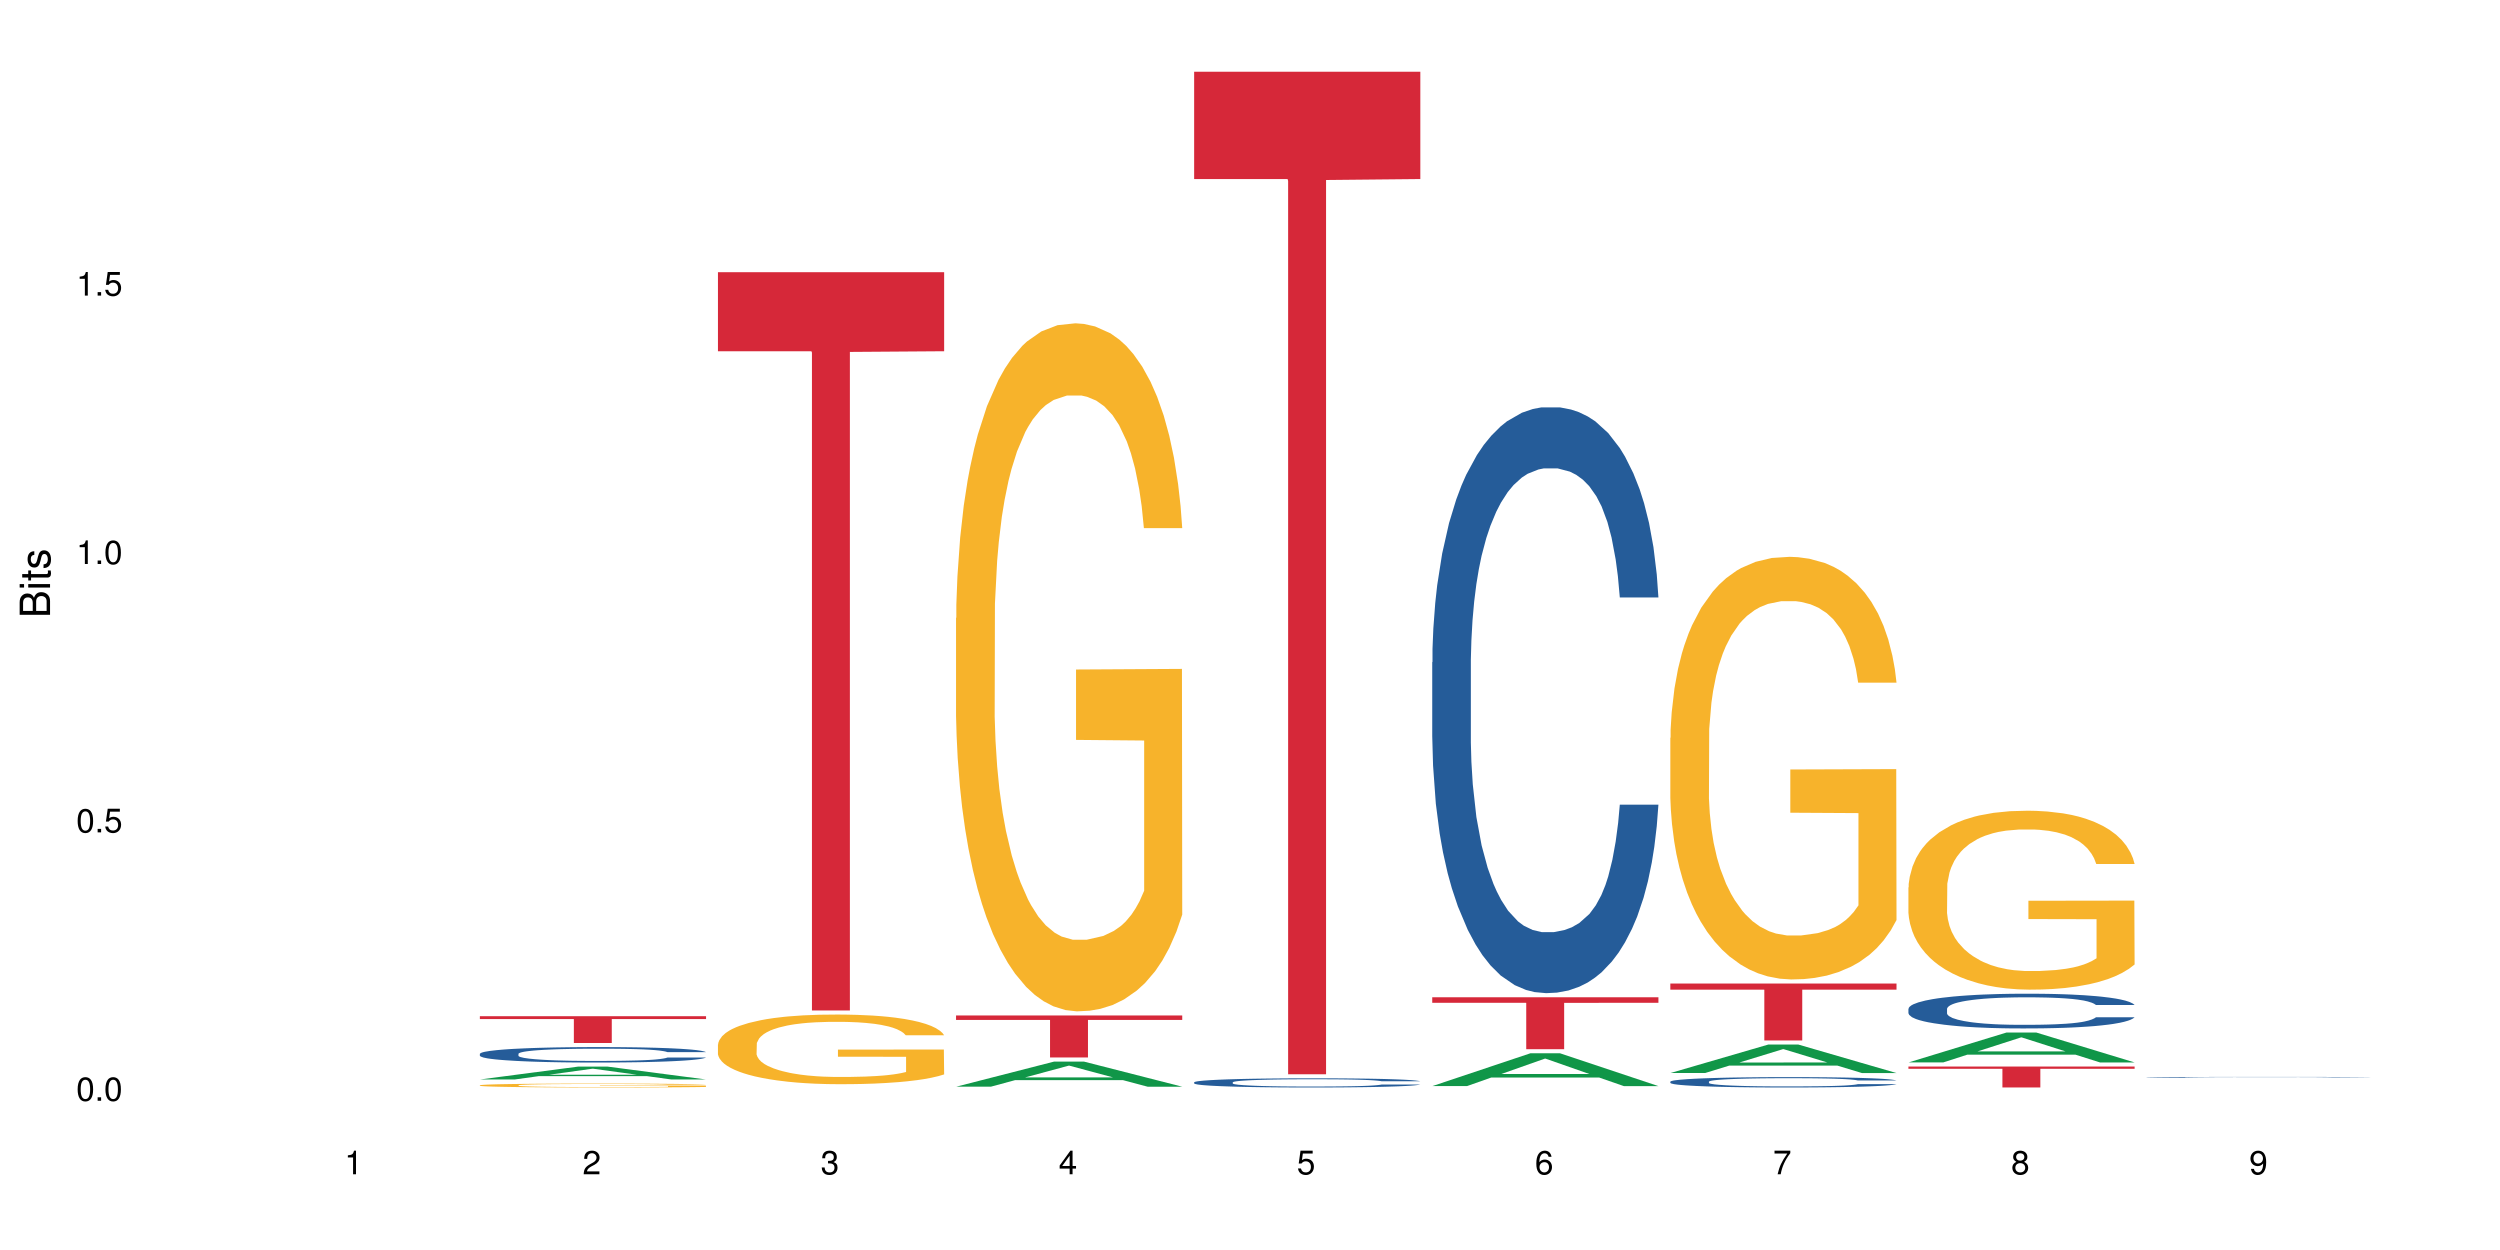 <?xml version="1.0" encoding="UTF-8"?>
<svg xmlns="http://www.w3.org/2000/svg" xmlns:xlink="http://www.w3.org/1999/xlink" width="720pt" height="360pt" viewBox="0 0 720 360" version="1.1">
<defs>
<g>
<symbol overflow="visible" id="glyph0-0">
<path style="stroke:none;" d=""/>
</symbol>
<symbol overflow="visible" id="glyph0-1">
<path style="stroke:none;" d="M 2.641 -6.797 C 2 -6.797 1.422 -6.531 1.078 -6.047 C 0.641 -5.453 0.406 -4.547 0.406 -3.297 C 0.406 -1 1.188 0.219 2.641 0.219 C 4.078 0.219 4.859 -1 4.859 -3.234 C 4.859 -4.562 4.656 -5.438 4.203 -6.047 C 3.844 -6.531 3.281 -6.797 2.641 -6.797 Z M 2.641 -6.047 C 3.547 -6.047 4 -5.125 4 -3.312 C 4 -1.375 3.562 -0.484 2.625 -0.484 C 1.734 -0.484 1.281 -1.422 1.281 -3.281 C 1.281 -5.141 1.734 -6.047 2.641 -6.047 Z M 2.641 -6.047 "/>
</symbol>
<symbol overflow="visible" id="glyph0-2">
<path style="stroke:none;" d="M 1.828 -1 L 0.828 -1 L 0.828 0 L 1.828 0 Z M 1.828 -1 "/>
</symbol>
<symbol overflow="visible" id="glyph0-3">
<path style="stroke:none;" d="M 4.562 -6.797 L 1.062 -6.797 L 0.547 -3.094 L 1.328 -3.094 C 1.719 -3.562 2.047 -3.734 2.578 -3.734 C 3.484 -3.734 4.062 -3.109 4.062 -2.094 C 4.062 -1.125 3.484 -0.531 2.578 -0.531 C 1.828 -0.531 1.375 -0.906 1.188 -1.672 L 0.328 -1.672 C 0.453 -1.109 0.547 -0.844 0.75 -0.594 C 1.125 -0.078 1.828 0.219 2.594 0.219 C 3.969 0.219 4.922 -0.781 4.922 -2.219 C 4.922 -3.562 4.031 -4.484 2.719 -4.484 C 2.25 -4.484 1.859 -4.359 1.469 -4.062 L 1.734 -5.969 L 4.562 -5.969 Z M 4.562 -6.797 "/>
</symbol>
<symbol overflow="visible" id="glyph0-4">
<path style="stroke:none;" d="M 2.484 -4.844 L 2.484 0 L 3.328 0 L 3.328 -6.797 L 2.766 -6.797 C 2.469 -5.75 2.281 -5.609 0.984 -5.453 L 0.984 -4.844 Z M 2.484 -4.844 "/>
</symbol>
<symbol overflow="visible" id="glyph0-5">
<path style="stroke:none;" d="M 4.859 -0.828 L 1.281 -0.828 C 1.359 -1.391 1.672 -1.75 2.5 -2.234 L 3.469 -2.75 C 4.406 -3.266 4.906 -3.969 4.906 -4.812 C 4.906 -5.375 4.672 -5.906 4.266 -6.266 C 3.859 -6.625 3.375 -6.797 2.719 -6.797 C 1.859 -6.797 1.219 -6.5 0.844 -5.922 C 0.609 -5.562 0.5 -5.125 0.484 -4.438 L 1.328 -4.438 C 1.359 -4.906 1.406 -5.188 1.531 -5.406 C 1.75 -5.812 2.188 -6.062 2.703 -6.062 C 3.469 -6.062 4.031 -5.516 4.031 -4.781 C 4.031 -4.25 3.719 -3.797 3.125 -3.438 L 2.234 -2.938 C 0.812 -2.141 0.406 -1.5 0.328 0 L 4.859 0 Z M 4.859 -0.828 "/>
</symbol>
<symbol overflow="visible" id="glyph0-6">
<path style="stroke:none;" d="M 2.125 -3.125 L 2.578 -3.125 C 3.516 -3.125 3.984 -2.703 3.984 -1.891 C 3.984 -1.031 3.469 -0.531 2.578 -0.531 C 1.656 -0.531 1.203 -0.984 1.156 -1.969 L 0.312 -1.969 C 0.344 -1.422 0.438 -1.078 0.609 -0.766 C 0.953 -0.109 1.625 0.219 2.547 0.219 C 3.953 0.219 4.859 -0.609 4.859 -1.906 C 4.859 -2.766 4.516 -3.25 3.703 -3.516 C 4.344 -3.766 4.656 -4.25 4.656 -4.938 C 4.656 -6.109 3.875 -6.797 2.578 -6.797 C 1.203 -6.797 0.484 -6.047 0.453 -4.609 L 1.297 -4.609 C 1.312 -5.016 1.344 -5.25 1.453 -5.453 C 1.641 -5.828 2.062 -6.062 2.594 -6.062 C 3.344 -6.062 3.797 -5.625 3.797 -4.906 C 3.797 -4.422 3.609 -4.141 3.25 -3.984 C 3.016 -3.891 2.719 -3.844 2.125 -3.844 Z M 2.125 -3.125 "/>
</symbol>
<symbol overflow="visible" id="glyph0-7">
<path style="stroke:none;" d="M 3.141 -1.625 L 3.141 0 L 3.984 0 L 3.984 -1.625 L 4.984 -1.625 L 4.984 -2.391 L 3.984 -2.391 L 3.984 -6.797 L 3.359 -6.797 L 0.266 -2.516 L 0.266 -1.625 Z M 3.141 -2.391 L 1 -2.391 L 3.141 -5.359 Z M 3.141 -2.391 "/>
</symbol>
<symbol overflow="visible" id="glyph0-8">
<path style="stroke:none;" d="M 4.781 -5.031 C 4.609 -6.141 3.891 -6.797 2.844 -6.797 C 2.094 -6.797 1.422 -6.438 1.031 -5.828 C 0.609 -5.172 0.406 -4.344 0.406 -3.094 C 0.406 -1.953 0.578 -1.234 0.984 -0.625 C 1.359 -0.078 1.953 0.219 2.703 0.219 C 3.984 0.219 4.922 -0.734 4.922 -2.078 C 4.922 -3.344 4.062 -4.234 2.844 -4.234 C 2.172 -4.234 1.641 -3.969 1.281 -3.469 C 1.281 -5.125 1.828 -6.047 2.797 -6.047 C 3.391 -6.047 3.797 -5.672 3.938 -5.031 Z M 2.734 -3.484 C 3.547 -3.484 4.062 -2.922 4.062 -2 C 4.062 -1.156 3.484 -0.531 2.703 -0.531 C 1.922 -0.531 1.328 -1.188 1.328 -2.047 C 1.328 -2.891 1.906 -3.484 2.734 -3.484 Z M 2.734 -3.484 "/>
</symbol>
<symbol overflow="visible" id="glyph0-9">
<path style="stroke:none;" d="M 4.984 -6.797 L 0.438 -6.797 L 0.438 -5.969 L 4.109 -5.969 C 2.5 -3.656 1.828 -2.234 1.328 0 L 2.219 0 C 2.594 -2.172 3.453 -4.047 4.984 -6.094 Z M 4.984 -6.797 "/>
</symbol>
<symbol overflow="visible" id="glyph0-10">
<path style="stroke:none;" d="M 3.75 -3.578 C 4.453 -4 4.688 -4.344 4.688 -4.984 C 4.688 -6.047 3.844 -6.797 2.641 -6.797 C 1.438 -6.797 0.594 -6.047 0.594 -4.984 C 0.594 -4.359 0.828 -4.016 1.516 -3.578 C 0.734 -3.203 0.359 -2.641 0.359 -1.891 C 0.359 -0.641 1.297 0.219 2.641 0.219 C 3.984 0.219 4.922 -0.641 4.922 -1.875 C 4.922 -2.641 4.531 -3.203 3.75 -3.578 Z M 2.641 -6.047 C 3.359 -6.047 3.812 -5.625 3.812 -4.969 C 3.812 -4.344 3.344 -3.922 2.641 -3.922 C 1.922 -3.922 1.453 -4.344 1.453 -4.984 C 1.453 -5.625 1.922 -6.047 2.641 -6.047 Z M 2.641 -3.203 C 3.484 -3.203 4.062 -2.672 4.062 -1.875 C 4.062 -1.062 3.484 -0.531 2.625 -0.531 C 1.797 -0.531 1.219 -1.078 1.219 -1.875 C 1.219 -2.672 1.797 -3.203 2.641 -3.203 Z M 2.641 -3.203 "/>
</symbol>
<symbol overflow="visible" id="glyph0-11">
<path style="stroke:none;" d="M 0.516 -1.547 C 0.672 -0.438 1.406 0.219 2.438 0.219 C 3.188 0.219 3.859 -0.141 4.266 -0.75 C 4.688 -1.406 4.891 -2.25 4.891 -3.484 C 4.891 -4.625 4.703 -5.359 4.312 -5.953 C 3.938 -6.5 3.344 -6.797 2.594 -6.797 C 1.297 -6.797 0.359 -5.844 0.359 -4.516 C 0.359 -3.25 1.234 -2.344 2.453 -2.344 C 3.094 -2.344 3.562 -2.578 4.016 -3.109 C 4 -1.453 3.469 -0.531 2.5 -0.531 C 1.906 -0.531 1.484 -0.906 1.359 -1.547 Z M 2.578 -6.062 C 3.375 -6.062 3.969 -5.406 3.969 -4.531 C 3.969 -3.688 3.375 -3.094 2.547 -3.094 C 1.734 -3.094 1.234 -3.672 1.234 -4.578 C 1.234 -5.438 1.797 -6.062 2.578 -6.062 Z M 2.578 -6.062 "/>
</symbol>
<symbol overflow="visible" id="glyph1-0">
<path style="stroke:none;" d=""/>
</symbol>
<symbol overflow="visible" id="glyph1-1">
<path style="stroke:none;" d="M 0 -0.953 L 0 -4.891 C 0 -5.719 -0.234 -6.344 -0.734 -6.797 C -1.188 -7.234 -1.812 -7.469 -2.5 -7.469 C -3.547 -7.469 -4.188 -7 -4.625 -5.875 C -4.984 -6.672 -5.641 -7.094 -6.531 -7.094 C -7.156 -7.094 -7.734 -6.859 -8.141 -6.391 C -8.562 -5.938 -8.75 -5.344 -8.75 -4.5 L -8.75 -0.953 Z M -4.984 -2.062 L -7.766 -2.062 L -7.766 -4.219 C -7.766 -4.844 -7.688 -5.203 -7.453 -5.5 C -7.219 -5.812 -6.859 -5.969 -6.375 -5.969 C -5.906 -5.969 -5.531 -5.812 -5.297 -5.5 C -5.062 -5.203 -4.984 -4.844 -4.984 -4.219 Z M -0.984 -2.062 L -4 -2.062 L -4 -4.781 C -4 -5.328 -3.859 -5.688 -3.578 -5.953 C -3.297 -6.219 -2.922 -6.359 -2.484 -6.359 C -2.062 -6.359 -1.688 -6.219 -1.406 -5.953 C -1.109 -5.688 -0.984 -5.328 -0.984 -4.781 Z M -0.984 -2.062 "/>
</symbol>
<symbol overflow="visible" id="glyph1-2">
<path style="stroke:none;" d="M -6.281 -1.797 L -6.281 -0.797 L 0 -0.797 L 0 -1.797 Z M -8.75 -1.797 L -8.75 -0.797 L -7.484 -0.797 L -7.484 -1.797 Z M -8.75 -1.797 "/>
</symbol>
<symbol overflow="visible" id="glyph1-3">
<path style="stroke:none;" d="M -6.281 -3.047 L -6.281 -2.016 L -8.016 -2.016 L -8.016 -1.016 L -6.281 -1.016 L -6.281 -0.172 L -5.469 -0.172 L -5.469 -1.016 L -0.719 -1.016 C -0.078 -1.016 0.281 -1.453 0.281 -2.234 C 0.281 -2.469 0.25 -2.719 0.188 -3.047 L -0.641 -3.047 C -0.609 -2.922 -0.594 -2.766 -0.594 -2.562 C -0.594 -2.141 -0.719 -2.016 -1.156 -2.016 L -5.469 -2.016 L -5.469 -3.047 Z M -6.281 -3.047 "/>
</symbol>
<symbol overflow="visible" id="glyph1-4">
<path style="stroke:none;" d="M -4.531 -5.25 C -5.766 -5.25 -6.469 -4.422 -6.469 -2.969 C -6.469 -1.516 -5.719 -0.562 -4.547 -0.562 C -3.562 -0.562 -3.094 -1.062 -2.734 -2.562 L -2.516 -3.484 C -2.344 -4.188 -2.094 -4.469 -1.625 -4.469 C -1.047 -4.469 -0.641 -3.875 -0.641 -3 C -0.641 -2.453 -0.797 -2 -1.062 -1.75 C -1.25 -1.594 -1.422 -1.531 -1.875 -1.469 L -1.875 -0.406 C -0.422 -0.453 0.281 -1.266 0.281 -2.922 C 0.281 -4.5 -0.5 -5.516 -1.719 -5.516 C -2.656 -5.516 -3.172 -4.984 -3.469 -3.734 L -3.703 -2.766 C -3.891 -1.953 -4.156 -1.609 -4.594 -1.609 C -5.172 -1.609 -5.547 -2.125 -5.547 -2.938 C -5.547 -3.75 -5.203 -4.172 -4.531 -4.203 Z M -4.531 -5.25 "/>
</symbol>
</g>
</defs>
<g id="surface102541">
<rect x="0" y="0" width="720" height="360" style="fill:rgb(100%,100%,100%);fill-opacity:1;stroke:none;"/>
<path style=" stroke:none;fill-rule:nonzero;fill:rgb(6.275%,58.824%,28.235%);fill-opacity:1;" d="M 138.199 310.891 L 138.27 310.887 L 166.457 307.188 L 175.016 307.188 L 203.344 310.895 L 193.391 310.895 L 186.293 309.926 L 155.18 309.926 L 148.223 310.891 L 138.199 310.891 L 158.176 309.527 L 183.438 309.523 L 170.84 307.793 L 170.703 307.789 L 170.562 307.797 L 158.105 309.523 L 158.176 309.527 Z M 138.199 310.891 "/>
<path style=" stroke:none;fill-rule:nonzero;fill:rgb(14.51%,36.078%,60%);fill-opacity:1;" d="M 138.199 303.5 L 138.281 303.496 L 138.281 303.398 L 138.52 303.242 L 139.074 303.047 L 139.629 302.914 L 141.059 302.672 L 143.047 302.441 L 145.113 302.262 L 146.621 302.156 L 147.973 302.074 L 151.07 301.926 L 153.055 301.848 L 155.199 301.777 L 157.82 301.711 L 159.73 301.668 L 164.02 301.605 L 167.195 301.574 L 169.66 301.562 L 174.98 301.562 L 178.16 301.578 L 180.465 301.602 L 183.004 301.633 L 185.148 301.668 L 188.883 301.758 L 192.219 301.871 L 193.73 301.938 L 196.113 302.062 L 197.941 302.188 L 199.211 302.293 L 200.641 302.441 L 201.914 302.625 L 202.867 302.832 L 203.344 303.008 L 192.219 303.008 L 191.664 302.844 L 191.027 302.719 L 189.836 302.551 L 188.645 302.434 L 186.977 302.316 L 185.469 302.238 L 183.402 302.16 L 181.574 302.113 L 179.668 302.074 L 177.84 302.051 L 174.348 302.027 L 170.293 302.027 L 168.785 302.035 L 165.688 302.066 L 164.02 302.098 L 161.637 302.152 L 159.969 302.207 L 157.98 302.289 L 156.629 302.355 L 154.961 302.461 L 153.77 302.555 L 152.422 302.691 L 151.625 302.793 L 150.91 302.906 L 150.273 303.039 L 149.797 303.18 L 149.48 303.332 L 149.32 303.477 L 149.32 304.109 L 149.48 304.254 L 149.879 304.426 L 150.91 304.672 L 152.422 304.891 L 154.168 305.059 L 155.836 305.18 L 156.789 305.238 L 158.059 305.305 L 160.047 305.387 L 162.906 305.465 L 164.574 305.5 L 167.117 305.531 L 169.738 305.547 L 173.234 305.547 L 176.332 305.531 L 178.398 305.512 L 180.543 305.477 L 183.48 305.41 L 185.309 305.344 L 186.898 305.266 L 188.09 305.191 L 188.883 305.125 L 190.074 305 L 191.027 304.859 L 191.742 304.719 L 192.219 304.578 L 203.344 304.578 L 202.867 304.742 L 202.152 304.902 L 201.438 305.02 L 200.324 305.16 L 199.051 305.289 L 197.227 305.43 L 195.715 305.523 L 193.73 305.625 L 191.902 305.703 L 189.918 305.77 L 186.977 305.852 L 185.07 305.895 L 183.004 305.93 L 180.543 305.961 L 177.445 305.992 L 174.109 306.008 L 171.008 306.012 L 167.672 306.004 L 165.211 305.988 L 161.953 305.949 L 157.902 305.875 L 154.961 305.801 L 152.66 305.723 L 150.672 305.641 L 148.449 305.531 L 145.59 305.352 L 143.84 305.215 L 142.648 305.102 L 141.297 304.941 L 140.344 304.801 L 139.234 304.57 L 138.438 304.281 L 138.199 304.059 Z M 138.199 303.5 "/>
<path style=" stroke:none;fill-rule:nonzero;fill:rgb(96.863%,70.196%,16.863%);fill-opacity:1;" d="M 138.199 312.551 L 138.281 312.551 L 138.281 312.531 L 138.598 312.484 L 139.391 312.422 L 140.426 312.367 L 141.535 312.328 L 142.25 312.305 L 143.441 312.273 L 144.477 312.25 L 147.098 312.207 L 150.434 312.164 L 152.262 312.145 L 154.328 312.125 L 157.266 312.105 L 158.617 312.098 L 162.746 312.082 L 167.434 312.074 L 172.598 312.07 L 174.98 312.07 L 178.238 312.074 L 182.688 312.086 L 185.23 312.098 L 187.215 312.105 L 189.281 312.121 L 191.824 312.141 L 194.207 312.164 L 196.113 312.191 L 198.02 312.223 L 199.609 312.254 L 200.957 312.289 L 202.152 312.332 L 202.867 312.367 L 203.344 312.406 L 192.301 312.406 L 191.664 312.367 L 190.949 312.34 L 189.758 312.309 L 188.566 312.281 L 187.375 312.262 L 185.148 312.234 L 183.242 312.219 L 180.859 312.207 L 178.555 312.195 L 175.934 312.191 L 174.348 312.188 L 170.137 312.188 L 166.324 312.195 L 164.098 312.203 L 162.508 312.211 L 160.285 312.227 L 158.934 312.238 L 158.141 312.246 L 155.758 312.281 L 154.168 312.309 L 153.293 312.328 L 152.184 312.359 L 151.387 312.387 L 150.512 312.426 L 150.035 312.457 L 149.402 312.527 L 149.32 312.715 L 149.559 312.754 L 150.035 312.793 L 150.672 312.832 L 151.625 312.871 L 152.578 312.902 L 154.246 312.941 L 155.676 312.969 L 156.789 312.984 L 158.934 313.012 L 159.809 313.023 L 161.875 313.039 L 164.02 313.055 L 166.641 313.066 L 168.625 313.074 L 171.805 313.078 L 175.855 313.078 L 180.621 313.074 L 183.641 313.062 L 185.707 313.055 L 187.059 313.047 L 188.727 313.039 L 189.918 313.027 L 191.027 313.016 L 192.379 313 L 192.379 312.754 L 172.758 312.75 L 172.758 312.637 L 203.262 312.637 L 203.344 313.039 L 201.676 313.066 L 199.609 313.094 L 197.621 313.113 L 195.559 313.129 L 192.617 313.148 L 190.234 313.16 L 186.578 313.176 L 183.242 313.184 L 179.746 313.191 L 176.648 313.195 L 169.738 313.195 L 166.242 313.188 L 163.461 313.18 L 160.922 313.168 L 158.379 313.156 L 155.199 313.133 L 153.137 313.117 L 150.988 313.094 L 148.844 313.07 L 146.938 313.043 L 144.398 312.996 L 143.047 312.965 L 141.773 312.93 L 140.82 312.898 L 139.949 312.863 L 139.312 312.828 L 138.676 312.781 L 138.359 312.746 L 138.199 312.711 Z M 138.199 312.551 "/>
<path style=" stroke:none;fill-rule:nonzero;fill:rgb(83.922%,15.686%,22.353%);fill-opacity:1;" d="M 138.199 292.664 L 203.344 292.664 L 203.344 293.492 L 176.191 293.496 L 176.191 300.391 L 165.27 300.391 L 165.27 293.504 L 165.113 293.492 L 138.199 293.492 Z M 138.199 292.664 "/>
<path style=" stroke:none;fill-rule:nonzero;fill:rgb(96.863%,70.196%,16.863%);fill-opacity:1;" d="M 206.77 300.781 L 206.852 300.766 L 206.852 300.398 L 207.168 299.574 L 207.961 298.438 L 208.996 297.504 L 210.105 296.77 L 210.82 296.387 L 212.016 295.836 L 213.047 295.434 L 215.668 294.609 L 219.004 293.84 L 220.832 293.508 L 222.898 293.195 L 225.836 292.848 L 227.188 292.719 L 231.316 292.426 L 236.004 292.242 L 241.168 292.188 L 243.551 292.207 L 246.809 292.281 L 251.258 292.48 L 253.801 292.664 L 255.785 292.848 L 257.852 293.086 L 260.395 293.453 L 262.777 293.895 L 264.684 294.332 L 266.59 294.883 L 268.18 295.469 L 269.531 296.109 L 270.723 296.879 L 271.438 297.52 L 271.914 298.164 L 260.871 298.164 L 260.234 297.52 L 259.52 297.027 L 258.328 296.422 L 257.137 295.98 L 255.945 295.633 L 253.723 295.156 L 251.812 294.863 L 249.43 294.609 L 247.129 294.441 L 244.504 294.332 L 242.918 294.297 L 238.707 294.297 L 234.895 294.426 L 232.668 294.57 L 231.078 294.719 L 228.855 294.992 L 227.504 295.211 L 226.711 295.359 L 224.328 295.926 L 222.738 296.441 L 221.863 296.789 L 220.754 297.336 L 219.957 297.832 L 219.086 298.566 L 218.609 299.113 L 217.973 300.359 L 217.891 303.66 L 218.133 304.355 L 218.609 305.105 L 219.242 305.766 L 220.195 306.461 L 221.148 306.992 L 222.816 307.707 L 224.246 308.184 L 225.359 308.496 L 227.504 308.992 L 228.379 309.156 L 230.445 309.484 L 232.59 309.742 L 235.211 309.961 L 237.195 310.07 L 240.375 310.164 L 244.426 310.164 L 249.191 310.055 L 252.211 309.906 L 254.277 309.762 L 255.629 309.633 L 257.297 309.43 L 258.488 309.246 L 259.598 309.047 L 260.949 308.734 L 260.949 304.355 L 241.328 304.336 L 241.328 302.285 L 271.832 302.266 L 271.914 309.43 L 270.246 309.926 L 268.18 310.402 L 266.191 310.77 L 264.129 311.078 L 261.188 311.426 L 258.805 311.648 L 255.152 311.902 L 251.812 312.07 L 248.32 312.18 L 245.219 312.234 L 241.566 312.25 L 238.309 312.215 L 234.812 312.105 L 232.031 311.957 L 229.492 311.777 L 226.949 311.539 L 223.77 311.152 L 221.707 310.84 L 219.562 310.457 L 217.414 310 L 215.508 309.504 L 214.238 309.117 L 212.969 308.68 L 211.617 308.129 L 210.344 307.508 L 209.391 306.938 L 208.52 306.297 L 207.883 305.691 L 207.246 304.867 L 206.93 304.207 L 206.77 303.641 Z M 206.77 300.781 "/>
<path style=" stroke:none;fill-rule:nonzero;fill:rgb(83.922%,15.686%,22.353%);fill-opacity:1;" d="M 206.77 78.398 L 271.914 78.398 L 271.914 101.156 L 244.766 101.355 L 244.766 291.016 L 233.84 291.016 L 233.84 101.555 L 233.684 101.156 L 206.77 101.156 Z M 206.77 78.398 "/>
<path style=" stroke:none;fill-rule:nonzero;fill:rgb(6.275%,58.824%,28.235%);fill-opacity:1;" d="M 275.34 312.969 L 275.41 312.961 L 303.598 305.734 L 312.156 305.734 L 340.484 312.973 L 330.531 312.973 L 323.434 311.086 L 292.324 311.086 L 285.363 312.969 L 275.34 312.969 L 295.316 310.301 L 320.578 310.297 L 307.98 306.914 L 307.844 306.91 L 307.703 306.93 L 295.246 310.297 L 295.316 310.301 Z M 275.34 312.969 "/>
<path style=" stroke:none;fill-rule:nonzero;fill:rgb(96.863%,70.196%,16.863%);fill-opacity:1;" d="M 275.34 177.98 L 275.422 177.801 L 275.422 174.184 L 275.738 166.039 L 276.531 154.816 L 277.566 145.59 L 278.68 138.352 L 279.395 134.551 L 280.586 129.121 L 281.617 125.141 L 284.238 116.996 L 287.574 109.395 L 289.402 106.137 L 291.469 103.062 L 294.406 99.621 L 295.758 98.355 L 299.891 95.461 L 304.574 93.652 L 309.738 93.109 L 312.121 93.289 L 315.379 94.012 L 319.828 96.004 L 322.371 97.812 L 324.355 99.621 L 326.422 101.977 L 328.965 105.594 L 331.348 109.938 L 333.254 114.281 L 335.16 119.711 L 336.75 125.5 L 338.102 131.836 L 339.293 139.438 L 340.008 145.77 L 340.484 152.105 L 329.441 152.105 L 328.805 145.77 L 328.09 140.883 L 326.898 134.91 L 325.707 130.566 L 324.516 127.129 L 322.293 122.426 L 320.387 119.527 L 318 116.996 L 315.699 115.367 L 313.078 114.281 L 311.488 113.918 L 307.277 113.918 L 303.465 115.188 L 301.238 116.633 L 299.652 118.082 L 297.426 120.797 L 296.074 122.969 L 295.281 124.414 L 292.898 130.023 L 291.309 135.094 L 290.434 138.531 L 289.324 143.961 L 288.527 148.848 L 287.656 156.086 L 287.18 161.516 L 286.543 173.82 L 286.465 206.395 L 286.703 213.27 L 287.18 220.691 L 287.812 227.207 L 288.766 234.082 L 289.719 239.332 L 291.387 246.387 L 292.82 251.094 L 293.93 254.172 L 296.074 259.055 L 296.949 260.684 L 299.016 263.941 L 301.16 266.477 L 303.781 268.648 L 305.766 269.734 L 308.945 270.637 L 312.996 270.637 L 317.762 269.551 L 320.781 268.105 L 322.848 266.656 L 324.199 265.391 L 325.867 263.398 L 327.059 261.59 L 328.172 259.598 L 329.52 256.523 L 329.52 213.27 L 309.898 213.09 L 309.898 192.82 L 340.402 192.641 L 340.484 263.398 L 338.816 268.285 L 336.75 272.992 L 334.766 276.609 L 332.699 279.688 L 329.758 283.125 L 327.375 285.297 L 323.723 287.832 L 320.387 289.461 L 316.891 290.547 L 313.793 291.086 L 310.137 291.27 L 306.879 290.906 L 303.383 289.82 L 300.605 288.375 L 298.062 286.562 L 295.52 284.211 L 292.344 280.41 L 290.277 277.336 L 288.133 273.535 L 285.988 269.008 L 284.078 264.125 L 282.809 260.324 L 281.539 255.98 L 280.188 250.551 L 278.918 244.398 L 277.965 238.789 L 277.09 232.453 L 276.453 226.48 L 275.816 218.34 L 275.5 211.824 L 275.34 206.215 Z M 275.34 177.98 "/>
<path style=" stroke:none;fill-rule:nonzero;fill:rgb(83.922%,15.686%,22.353%);fill-opacity:1;" d="M 275.34 292.445 L 340.484 292.445 L 340.484 293.742 L 313.336 293.75 L 313.336 304.559 L 302.41 304.559 L 302.41 293.762 L 302.254 293.742 L 275.34 293.742 Z M 275.34 292.445 "/>
<path style=" stroke:none;fill-rule:nonzero;fill:rgb(14.51%,36.078%,60%);fill-opacity:1;" d="M 343.914 311.703 L 343.992 311.699 L 343.992 311.641 L 344.23 311.551 L 344.785 311.434 L 345.344 311.355 L 346.773 311.211 L 348.758 311.074 L 350.824 310.969 L 352.332 310.906 L 353.684 310.855 L 356.781 310.766 L 358.77 310.723 L 360.914 310.68 L 363.535 310.641 L 365.441 310.617 L 369.73 310.578 L 372.91 310.559 L 375.371 310.551 L 380.695 310.551 L 383.871 310.562 L 386.176 310.574 L 388.719 310.594 L 390.863 310.617 L 394.598 310.668 L 397.934 310.734 L 399.441 310.773 L 401.824 310.852 L 403.652 310.922 L 404.922 310.984 L 406.352 311.074 L 407.625 311.184 L 408.578 311.305 L 409.055 311.41 L 397.934 311.41 L 397.375 311.312 L 396.742 311.238 L 395.551 311.141 L 394.359 311.07 L 392.688 311 L 391.18 310.953 L 389.113 310.906 L 387.289 310.879 L 385.379 310.855 L 383.555 310.844 L 380.059 310.828 L 376.008 310.828 L 374.496 310.832 L 371.398 310.852 L 369.73 310.867 L 367.348 310.902 L 365.68 310.934 L 363.691 310.984 L 362.344 311.023 L 360.676 311.086 L 359.484 311.141 L 358.133 311.223 L 357.336 311.281 L 356.621 311.352 L 355.988 311.43 L 355.512 311.516 L 355.191 311.605 L 355.035 311.691 L 355.035 312.066 L 355.191 312.152 L 355.59 312.254 L 356.621 312.402 L 358.133 312.527 L 359.879 312.629 L 361.547 312.703 L 362.5 312.738 L 363.773 312.777 L 365.758 312.824 L 368.617 312.871 L 370.285 312.891 L 372.828 312.91 L 375.449 312.922 L 378.945 312.922 L 382.043 312.91 L 384.109 312.898 L 386.254 312.879 L 389.195 312.84 L 391.02 312.801 L 392.609 312.754 L 393.801 312.707 L 394.598 312.668 L 395.789 312.594 L 396.742 312.512 L 397.457 312.426 L 397.934 312.344 L 409.055 312.344 L 408.578 312.441 L 407.863 312.535 L 407.148 312.605 L 406.035 312.691 L 404.766 312.766 L 402.938 312.852 L 401.43 312.906 L 399.441 312.965 L 397.613 313.012 L 395.629 313.055 L 392.688 313.102 L 390.781 313.125 L 388.719 313.148 L 386.254 313.168 L 383.156 313.184 L 379.82 313.195 L 376.723 313.195 L 373.387 313.191 L 370.922 313.18 L 367.664 313.16 L 363.613 313.117 L 360.676 313.07 L 358.371 313.023 L 356.383 312.977 L 354.16 312.91 L 351.301 312.805 L 349.551 312.723 L 348.359 312.656 L 347.012 312.559 L 346.059 312.477 L 344.945 312.34 L 344.152 312.168 L 343.914 312.035 Z M 343.914 311.703 "/>
<path style=" stroke:none;fill-rule:nonzero;fill:rgb(83.922%,15.686%,22.353%);fill-opacity:1;" d="M 343.914 20.664 L 409.055 20.664 L 409.055 51.566 L 381.906 51.84 L 381.906 309.379 L 370.98 309.379 L 370.98 52.109 L 370.824 51.566 L 343.914 51.566 Z M 343.914 20.664 "/>
<path style=" stroke:none;fill-rule:nonzero;fill:rgb(6.275%,58.824%,28.235%);fill-opacity:1;" d="M 412.484 312.793 L 412.551 312.785 L 440.738 303.348 L 449.301 303.348 L 477.625 312.801 L 467.672 312.801 L 460.574 310.336 L 429.465 310.336 L 422.504 312.793 L 412.484 312.793 L 432.457 309.312 L 457.719 309.305 L 445.125 304.891 L 444.984 304.883 L 444.844 304.91 L 432.387 309.305 L 432.457 309.312 Z M 412.484 312.793 "/>
<path style=" stroke:none;fill-rule:nonzero;fill:rgb(14.51%,36.078%,60%);fill-opacity:1;" d="M 412.484 190.727 L 412.562 190.574 L 412.562 186.875 L 412.801 181.012 L 413.355 173.609 L 413.914 168.523 L 415.344 159.422 L 417.328 150.633 L 419.395 143.848 L 420.902 139.84 L 422.254 136.754 L 425.352 131.051 L 427.34 128.117 L 429.484 125.496 L 432.105 122.875 L 434.012 121.332 L 438.301 118.867 L 441.48 117.785 L 443.941 117.324 L 449.266 117.324 L 452.441 117.941 L 454.746 118.711 L 457.289 119.945 L 459.434 121.332 L 463.168 124.727 L 466.504 129.043 L 468.012 131.512 L 470.395 136.293 L 472.223 140.918 L 473.492 144.93 L 474.926 150.633 L 476.195 157.574 L 477.148 165.438 L 477.625 172.07 L 466.504 172.07 L 465.945 165.902 L 465.312 161.121 L 464.121 154.797 L 462.93 150.324 L 461.262 145.852 L 459.75 142.922 L 457.684 139.992 L 455.859 138.145 L 453.953 136.754 L 452.125 135.828 L 448.629 134.906 L 444.578 134.906 L 443.066 135.211 L 439.969 136.445 L 438.301 137.527 L 435.918 139.684 L 434.25 141.691 L 432.266 144.773 L 430.914 147.395 L 429.246 151.406 L 428.055 154.953 L 426.703 160.039 L 425.91 163.895 L 425.195 168.215 L 424.559 173.301 L 424.082 178.699 L 423.762 184.406 L 423.605 189.957 L 423.605 213.859 L 423.762 219.41 L 424.16 225.887 L 425.195 235.297 L 426.703 243.469 L 428.449 249.945 L 430.117 254.57 L 431.07 256.73 L 432.344 259.199 L 434.328 262.281 L 437.188 265.367 L 438.859 266.602 L 441.398 267.832 L 444.02 268.449 L 447.516 268.449 L 450.613 267.832 L 452.68 267.062 L 454.824 265.828 L 457.766 263.207 L 459.59 260.738 L 461.18 257.809 L 462.371 254.879 L 463.168 252.414 L 464.359 247.633 L 465.312 242.391 L 466.027 236.992 L 466.504 231.75 L 477.625 231.75 L 477.148 237.918 L 476.434 243.93 L 475.719 248.402 L 474.605 253.801 L 473.336 258.582 L 471.508 263.977 L 470 267.523 L 468.012 271.379 L 466.184 274.312 L 464.199 276.934 L 461.262 280.016 L 459.352 281.559 L 457.289 282.945 L 454.824 284.18 L 451.727 285.258 L 448.391 285.875 L 445.293 286.031 L 441.957 285.723 L 439.492 285.105 L 436.234 283.719 L 432.184 280.941 L 429.246 278.012 L 426.941 275.082 L 424.957 271.996 L 422.73 267.832 L 419.871 261.047 L 418.125 255.805 L 416.93 251.488 L 415.582 245.473 L 414.629 240.074 L 413.516 231.441 L 412.723 220.492 L 412.484 212.008 Z M 412.484 190.727 "/>
<path style=" stroke:none;fill-rule:nonzero;fill:rgb(83.922%,15.686%,22.353%);fill-opacity:1;" d="M 412.484 287.207 L 477.625 287.207 L 477.625 288.809 L 450.477 288.82 L 450.477 302.172 L 439.555 302.172 L 439.555 288.836 L 439.395 288.809 L 412.484 288.809 Z M 412.484 287.207 "/>
<path style=" stroke:none;fill-rule:nonzero;fill:rgb(6.275%,58.824%,28.235%);fill-opacity:1;" d="M 481.055 309.031 L 481.125 309.023 L 509.309 300.816 L 517.871 300.816 L 546.195 309.039 L 536.242 309.039 L 529.145 306.891 L 498.035 306.891 L 491.074 309.031 L 481.055 309.031 L 501.027 306.004 L 526.293 305.996 L 513.695 302.16 L 513.555 302.152 L 513.414 302.176 L 500.957 305.996 L 501.027 306.004 Z M 481.055 309.031 "/>
<path style=" stroke:none;fill-rule:nonzero;fill:rgb(14.51%,36.078%,60%);fill-opacity:1;" d="M 481.055 311.512 L 481.133 311.508 L 481.133 311.441 L 481.371 311.34 L 481.926 311.207 L 482.484 311.117 L 483.914 310.957 L 485.898 310.801 L 487.965 310.68 L 489.473 310.609 L 490.824 310.555 L 493.922 310.457 L 495.91 310.402 L 498.055 310.355 L 500.676 310.312 L 502.582 310.285 L 506.871 310.238 L 510.051 310.219 L 512.512 310.211 L 517.836 310.211 L 521.012 310.223 L 523.316 310.238 L 525.859 310.258 L 528.004 310.285 L 531.738 310.344 L 535.074 310.418 L 536.582 310.465 L 538.965 310.547 L 540.793 310.629 L 542.066 310.699 L 543.496 310.801 L 544.766 310.926 L 545.719 311.062 L 546.195 311.18 L 535.074 311.18 L 534.52 311.07 L 533.883 310.988 L 532.691 310.875 L 531.5 310.797 L 529.832 310.719 L 528.32 310.664 L 526.254 310.613 L 524.43 310.582 L 522.523 310.555 L 520.695 310.539 L 517.199 310.523 L 513.148 310.523 L 511.637 310.527 L 508.539 310.551 L 506.871 310.57 L 504.488 310.609 L 502.82 310.645 L 500.836 310.699 L 499.484 310.746 L 497.816 310.816 L 496.625 310.879 L 495.273 310.969 L 494.48 311.035 L 493.766 311.113 L 493.129 311.203 L 492.652 311.297 L 492.336 311.398 L 492.176 311.496 L 492.176 311.918 L 492.336 312.02 L 492.73 312.133 L 493.766 312.297 L 495.273 312.441 L 497.02 312.559 L 498.691 312.641 L 499.645 312.676 L 500.914 312.723 L 502.898 312.777 L 505.762 312.832 L 507.43 312.852 L 509.969 312.875 L 512.594 312.887 L 516.086 312.887 L 519.184 312.875 L 521.25 312.859 L 523.395 312.84 L 526.336 312.793 L 528.164 312.75 L 529.75 312.695 L 530.941 312.645 L 531.738 312.602 L 532.93 312.516 L 533.883 312.426 L 534.598 312.328 L 535.074 312.234 L 546.195 312.234 L 545.719 312.344 L 545.004 312.453 L 544.289 312.531 L 543.176 312.625 L 541.906 312.711 L 540.078 312.805 L 538.57 312.867 L 536.582 312.938 L 534.758 312.988 L 532.77 313.035 L 529.832 313.09 L 527.926 313.117 L 525.859 313.141 L 523.395 313.164 L 520.297 313.184 L 516.961 313.191 L 513.863 313.195 L 510.527 313.191 L 508.062 313.18 L 504.805 313.156 L 500.754 313.105 L 497.816 313.055 L 495.512 313.004 L 493.527 312.949 L 491.301 312.875 L 488.441 312.754 L 486.695 312.66 L 485.504 312.586 L 484.152 312.48 L 483.199 312.383 L 482.086 312.23 L 481.293 312.035 L 481.055 311.887 Z M 481.055 311.512 "/>
<path style=" stroke:none;fill-rule:nonzero;fill:rgb(96.863%,70.196%,16.863%);fill-opacity:1;" d="M 481.055 212.5 L 481.133 212.387 L 481.133 210.164 L 481.449 205.16 L 482.246 198.27 L 483.277 192.602 L 484.391 188.152 L 485.105 185.82 L 486.297 182.484 L 487.328 180.039 L 489.949 175.035 L 493.289 170.367 L 495.113 168.367 L 497.18 166.477 L 500.121 164.363 L 501.469 163.586 L 505.602 161.809 L 510.289 160.695 L 515.453 160.363 L 517.836 160.473 L 521.094 160.918 L 525.539 162.141 L 528.082 163.254 L 530.07 164.363 L 532.133 165.809 L 534.676 168.031 L 537.059 170.699 L 538.965 173.367 L 540.875 176.703 L 542.461 180.262 L 543.812 184.152 L 545.004 188.82 L 545.719 192.711 L 546.195 196.602 L 535.152 196.602 L 534.52 192.711 L 533.805 189.711 L 532.609 186.043 L 531.418 183.375 L 530.227 181.262 L 528.004 178.371 L 526.098 176.594 L 523.715 175.035 L 521.41 174.035 L 518.789 173.367 L 517.199 173.145 L 512.988 173.145 L 509.176 173.926 L 506.953 174.812 L 505.363 175.703 L 503.137 177.371 L 501.789 178.703 L 500.992 179.594 L 498.609 183.039 L 497.02 186.152 L 496.148 188.266 L 495.035 191.598 L 494.242 194.602 L 493.367 199.047 L 492.891 202.383 L 492.254 209.941 L 492.176 229.949 L 492.414 234.176 L 492.891 238.734 L 493.527 242.734 L 494.48 246.957 L 495.434 250.184 L 497.102 254.52 L 498.531 257.406 L 499.645 259.297 L 501.789 262.301 L 502.66 263.301 L 504.727 265.301 L 506.871 266.855 L 509.492 268.191 L 511.48 268.859 L 514.656 269.414 L 518.707 269.414 L 523.477 268.746 L 526.492 267.855 L 528.559 266.969 L 529.91 266.191 L 531.578 264.969 L 532.77 263.855 L 533.883 262.633 L 535.234 260.742 L 535.234 234.176 L 515.609 234.062 L 515.609 221.613 L 546.117 221.504 L 546.195 264.969 L 544.527 267.969 L 542.461 270.859 L 540.477 273.082 L 538.41 274.973 L 535.473 277.082 L 533.086 278.418 L 529.434 279.973 L 526.098 280.973 L 522.602 281.641 L 519.504 281.977 L 515.848 282.086 L 512.594 281.863 L 509.098 281.195 L 506.316 280.309 L 503.773 279.195 L 501.23 277.75 L 498.055 275.418 L 495.988 273.527 L 493.844 271.191 L 491.699 268.414 L 489.793 265.41 L 488.52 263.078 L 487.25 260.41 L 485.898 257.074 L 484.629 253.297 L 483.676 249.848 L 482.801 245.957 L 482.164 242.289 L 481.531 237.289 L 481.211 233.285 L 481.055 229.84 Z M 481.055 212.5 "/>
<path style=" stroke:none;fill-rule:nonzero;fill:rgb(83.922%,15.686%,22.353%);fill-opacity:1;" d="M 481.055 283.262 L 546.195 283.262 L 546.195 285.016 L 519.047 285.031 L 519.047 299.645 L 508.125 299.645 L 508.125 285.047 L 507.965 285.016 L 481.055 285.016 Z M 481.055 283.262 "/>
<path style=" stroke:none;fill-rule:nonzero;fill:rgb(6.275%,58.824%,28.235%);fill-opacity:1;" d="M 549.625 305.98 L 549.695 305.973 L 577.879 297.367 L 586.441 297.367 L 614.766 305.988 L 604.812 305.988 L 597.715 303.738 L 566.605 303.738 L 559.645 305.98 L 549.625 305.98 L 569.598 302.809 L 594.863 302.801 L 582.266 298.777 L 582.125 298.77 L 581.988 298.793 L 569.527 302.801 L 569.598 302.809 Z M 549.625 305.98 "/>
<path style=" stroke:none;fill-rule:nonzero;fill:rgb(14.51%,36.078%,60%);fill-opacity:1;" d="M 549.625 290.543 L 549.703 290.535 L 549.703 290.316 L 549.941 289.969 L 550.496 289.531 L 551.055 289.23 L 552.484 288.688 L 554.469 288.168 L 556.535 287.766 L 558.047 287.527 L 559.395 287.348 L 562.492 287.008 L 564.48 286.836 L 566.625 286.68 L 569.246 286.523 L 571.152 286.434 L 575.441 286.285 L 578.621 286.223 L 581.082 286.195 L 586.406 286.195 L 589.582 286.23 L 591.887 286.277 L 594.43 286.352 L 596.574 286.434 L 600.309 286.633 L 603.645 286.891 L 605.152 287.035 L 607.539 287.32 L 609.363 287.594 L 610.637 287.832 L 612.066 288.168 L 613.336 288.578 L 614.289 289.047 L 614.766 289.438 L 603.645 289.438 L 603.09 289.074 L 602.453 288.789 L 601.262 288.414 L 600.07 288.148 L 598.402 287.887 L 596.891 287.711 L 594.828 287.539 L 593 287.43 L 591.094 287.348 L 589.266 287.293 L 585.77 287.234 L 581.719 287.234 L 580.211 287.254 L 577.109 287.328 L 575.441 287.391 L 573.059 287.52 L 571.391 287.637 L 569.406 287.82 L 568.055 287.977 L 566.387 288.215 L 565.195 288.426 L 563.844 288.727 L 563.051 288.953 L 562.336 289.211 L 561.699 289.512 L 561.223 289.832 L 560.906 290.172 L 560.746 290.5 L 560.746 291.914 L 560.906 292.246 L 561.301 292.629 L 562.336 293.188 L 563.844 293.672 L 565.594 294.055 L 567.262 294.328 L 568.215 294.457 L 569.484 294.602 L 571.469 294.785 L 574.332 294.969 L 576 295.043 L 578.539 295.113 L 581.164 295.152 L 584.656 295.152 L 587.758 295.113 L 589.82 295.07 L 591.965 294.996 L 594.906 294.84 L 596.734 294.695 L 598.32 294.52 L 599.512 294.348 L 600.309 294.199 L 601.5 293.918 L 602.453 293.605 L 603.168 293.285 L 603.645 292.977 L 614.766 292.977 L 614.289 293.34 L 613.574 293.699 L 612.859 293.961 L 611.746 294.281 L 610.477 294.566 L 608.648 294.887 L 607.141 295.098 L 605.152 295.324 L 603.328 295.5 L 601.34 295.652 L 598.402 295.836 L 596.496 295.93 L 594.43 296.012 L 591.965 296.082 L 588.867 296.148 L 585.531 296.184 L 582.434 296.191 L 579.098 296.176 L 576.633 296.137 L 573.379 296.055 L 569.324 295.891 L 566.387 295.719 L 564.082 295.543 L 562.098 295.359 L 559.871 295.113 L 557.012 294.711 L 555.266 294.402 L 554.074 294.145 L 552.723 293.789 L 551.77 293.469 L 550.656 292.957 L 549.863 292.309 L 549.625 291.805 Z M 549.625 290.543 "/>
<path style=" stroke:none;fill-rule:nonzero;fill:rgb(96.863%,70.196%,16.863%);fill-opacity:1;" d="M 549.625 255.559 L 549.703 255.512 L 549.703 254.57 L 550.02 252.453 L 550.816 249.535 L 551.848 247.133 L 552.961 245.25 L 553.676 244.262 L 554.867 242.852 L 555.898 241.816 L 558.523 239.699 L 561.859 237.723 L 563.684 236.875 L 565.75 236.074 L 568.691 235.18 L 570.039 234.852 L 574.172 234.098 L 578.859 233.625 L 584.023 233.484 L 586.406 233.531 L 589.664 233.719 L 594.113 234.238 L 596.652 234.707 L 598.641 235.18 L 600.707 235.793 L 603.246 236.734 L 605.629 237.863 L 607.539 238.992 L 609.445 240.402 L 611.031 241.91 L 612.383 243.559 L 613.574 245.535 L 614.289 247.18 L 614.766 248.828 L 603.723 248.828 L 603.09 247.18 L 602.375 245.91 L 601.184 244.355 L 599.988 243.227 L 598.797 242.332 L 596.574 241.109 L 594.668 240.355 L 592.285 239.699 L 589.98 239.273 L 587.359 238.992 L 585.77 238.898 L 581.559 238.898 L 577.746 239.227 L 575.523 239.602 L 573.934 239.98 L 571.707 240.688 L 570.359 241.25 L 569.562 241.629 L 567.18 243.086 L 565.594 244.402 L 564.719 245.297 L 563.605 246.711 L 562.812 247.98 L 561.938 249.863 L 561.461 251.273 L 560.824 254.477 L 560.746 262.945 L 560.984 264.734 L 561.461 266.664 L 562.098 268.359 L 563.051 270.148 L 564.004 271.512 L 565.672 273.348 L 567.102 274.57 L 568.215 275.371 L 570.359 276.641 L 571.23 277.066 L 573.297 277.914 L 575.441 278.57 L 578.062 279.137 L 580.051 279.418 L 583.227 279.656 L 587.281 279.656 L 592.047 279.371 L 595.066 278.996 L 597.129 278.617 L 598.48 278.289 L 600.148 277.773 L 601.34 277.301 L 602.453 276.785 L 603.805 275.984 L 603.805 264.734 L 584.18 264.688 L 584.18 259.418 L 614.688 259.371 L 614.766 277.773 L 613.098 279.043 L 611.031 280.266 L 609.047 281.207 L 606.98 282.008 L 604.043 282.902 L 601.66 283.465 L 598.004 284.125 L 594.668 284.551 L 591.172 284.832 L 588.074 284.973 L 584.418 285.02 L 581.164 284.926 L 577.668 284.645 L 574.887 284.266 L 572.344 283.797 L 569.801 283.184 L 566.625 282.195 L 564.559 281.395 L 562.414 280.406 L 560.27 279.23 L 558.363 277.961 L 557.09 276.973 L 555.82 275.844 L 554.469 274.43 L 553.199 272.832 L 552.246 271.371 L 551.371 269.723 L 550.738 268.172 L 550.102 266.055 L 549.781 264.359 L 549.625 262.898 Z M 549.625 255.559 "/>
<path style=" stroke:none;fill-rule:nonzero;fill:rgb(83.922%,15.686%,22.353%);fill-opacity:1;" d="M 549.625 307.164 L 614.766 307.164 L 614.766 307.809 L 587.617 307.816 L 587.617 313.195 L 576.695 313.195 L 576.695 307.82 L 576.535 307.809 L 549.625 307.809 Z M 549.625 307.164 "/>
<path style=" stroke:none;fill-rule:nonzero;fill:rgb(14.51%,36.078%,60%);fill-opacity:1;" d="M 618.195 310.262 L 618.273 310.262 L 618.273 310.258 L 618.512 310.246 L 619.07 310.238 L 619.625 310.23 L 621.055 310.215 L 623.039 310.203 L 625.105 310.195 L 626.617 310.188 L 627.965 310.184 L 631.062 310.176 L 633.051 310.172 L 635.195 310.168 L 637.816 310.164 L 639.723 310.16 L 644.012 310.156 L 660.457 310.156 L 663 310.16 L 665.145 310.16 L 668.879 310.164 L 672.215 310.172 L 673.723 310.176 L 676.109 310.184 L 677.934 310.188 L 679.207 310.195 L 680.637 310.203 L 681.906 310.215 L 682.859 310.227 L 683.336 310.234 L 672.215 310.234 L 671.66 310.227 L 671.023 310.219 L 668.641 310.203 L 666.973 310.195 L 665.461 310.191 L 663.398 310.188 L 661.57 310.184 L 657.836 310.184 L 654.34 310.18 L 648.781 310.18 L 645.684 310.184 L 644.012 310.184 L 641.629 310.188 L 639.961 310.191 L 637.977 310.195 L 636.625 310.199 L 634.957 310.203 L 633.766 310.211 L 632.414 310.219 L 631.621 310.223 L 630.906 310.23 L 630.27 310.234 L 629.793 310.242 L 629.477 310.254 L 629.316 310.262 L 629.316 310.297 L 629.477 310.305 L 629.871 310.312 L 630.906 310.324 L 632.414 310.336 L 634.164 310.348 L 635.832 310.355 L 636.785 310.355 L 638.055 310.359 L 640.043 310.363 L 642.902 310.371 L 644.57 310.371 L 647.113 310.375 L 656.328 310.375 L 658.391 310.371 L 660.539 310.371 L 663.477 310.367 L 665.305 310.363 L 666.895 310.359 L 668.086 310.355 L 668.879 310.352 L 670.07 310.344 L 671.023 310.336 L 671.738 310.328 L 672.215 310.32 L 683.336 310.32 L 682.145 310.34 L 681.43 310.344 L 680.316 310.352 L 679.047 310.359 L 677.219 310.367 L 675.711 310.371 L 673.723 310.379 L 671.898 310.383 L 669.91 310.387 L 666.973 310.391 L 665.066 310.395 L 663 310.395 L 660.539 310.398 L 645.203 310.398 L 641.949 310.395 L 637.895 310.391 L 634.957 310.387 L 632.652 310.383 L 630.668 310.379 L 628.441 310.375 L 625.582 310.363 L 623.836 310.355 L 622.645 310.348 L 621.293 310.34 L 620.34 310.332 L 619.227 310.32 L 618.434 310.305 L 618.195 310.293 Z M 618.195 310.262 "/>
<g style="fill:rgb(0%,0%,0%);fill-opacity:1;">
  <use xlink:href="#glyph0-1" x="21.957" y="317.019"/>
  <use xlink:href="#glyph0-2" x="27.291" y="317.019"/>
  <use xlink:href="#glyph0-1" x="29.958" y="317.019"/>
</g>
<g style="fill:rgb(0%,0%,0%);fill-opacity:1;">
  <use xlink:href="#glyph0-1" x="21.957" y="239.722"/>
  <use xlink:href="#glyph0-2" x="27.291" y="239.722"/>
  <use xlink:href="#glyph0-3" x="29.958" y="239.722"/>
</g>
<g style="fill:rgb(0%,0%,0%);fill-opacity:1;">
  <use xlink:href="#glyph0-4" x="21.957" y="162.429"/>
  <use xlink:href="#glyph0-2" x="27.291" y="162.429"/>
  <use xlink:href="#glyph0-1" x="29.958" y="162.429"/>
</g>
<g style="fill:rgb(0%,0%,0%);fill-opacity:1;">
  <use xlink:href="#glyph0-4" x="21.957" y="85.132"/>
  <use xlink:href="#glyph0-2" x="27.291" y="85.132"/>
  <use xlink:href="#glyph0-3" x="29.958" y="85.132"/>
</g>
<g style="fill:rgb(0%,0%,0%);fill-opacity:1;">
  <use xlink:href="#glyph0-4" x="99.199" y="338.19"/>
</g>
<g style="fill:rgb(0%,0%,0%);fill-opacity:1;">
  <use xlink:href="#glyph0-5" x="167.77" y="338.19"/>
</g>
<g style="fill:rgb(0%,0%,0%);fill-opacity:1;">
  <use xlink:href="#glyph0-6" x="236.344" y="338.19"/>
</g>
<g style="fill:rgb(0%,0%,0%);fill-opacity:1;">
  <use xlink:href="#glyph0-7" x="304.914" y="338.19"/>
</g>
<g style="fill:rgb(0%,0%,0%);fill-opacity:1;">
  <use xlink:href="#glyph0-3" x="373.484" y="338.19"/>
</g>
<g style="fill:rgb(0%,0%,0%);fill-opacity:1;">
  <use xlink:href="#glyph0-8" x="442.055" y="338.19"/>
</g>
<g style="fill:rgb(0%,0%,0%);fill-opacity:1;">
  <use xlink:href="#glyph0-9" x="510.625" y="338.19"/>
</g>
<g style="fill:rgb(0%,0%,0%);fill-opacity:1;">
  <use xlink:href="#glyph0-10" x="579.195" y="338.19"/>
</g>
<g style="fill:rgb(0%,0%,0%);fill-opacity:1;">
  <use xlink:href="#glyph0-11" x="647.766" y="338.19"/>
</g>
<g style="fill:rgb(0%,0%,0%);fill-opacity:1;">
  <use xlink:href="#glyph1-1" x="14.412" y="178.016"/>
  <use xlink:href="#glyph1-2" x="14.412" y="170.012"/>
  <use xlink:href="#glyph1-3" x="14.412" y="167.348"/>
  <use xlink:href="#glyph1-4" x="14.412" y="164.012"/>
</g>
</g>
</svg>
